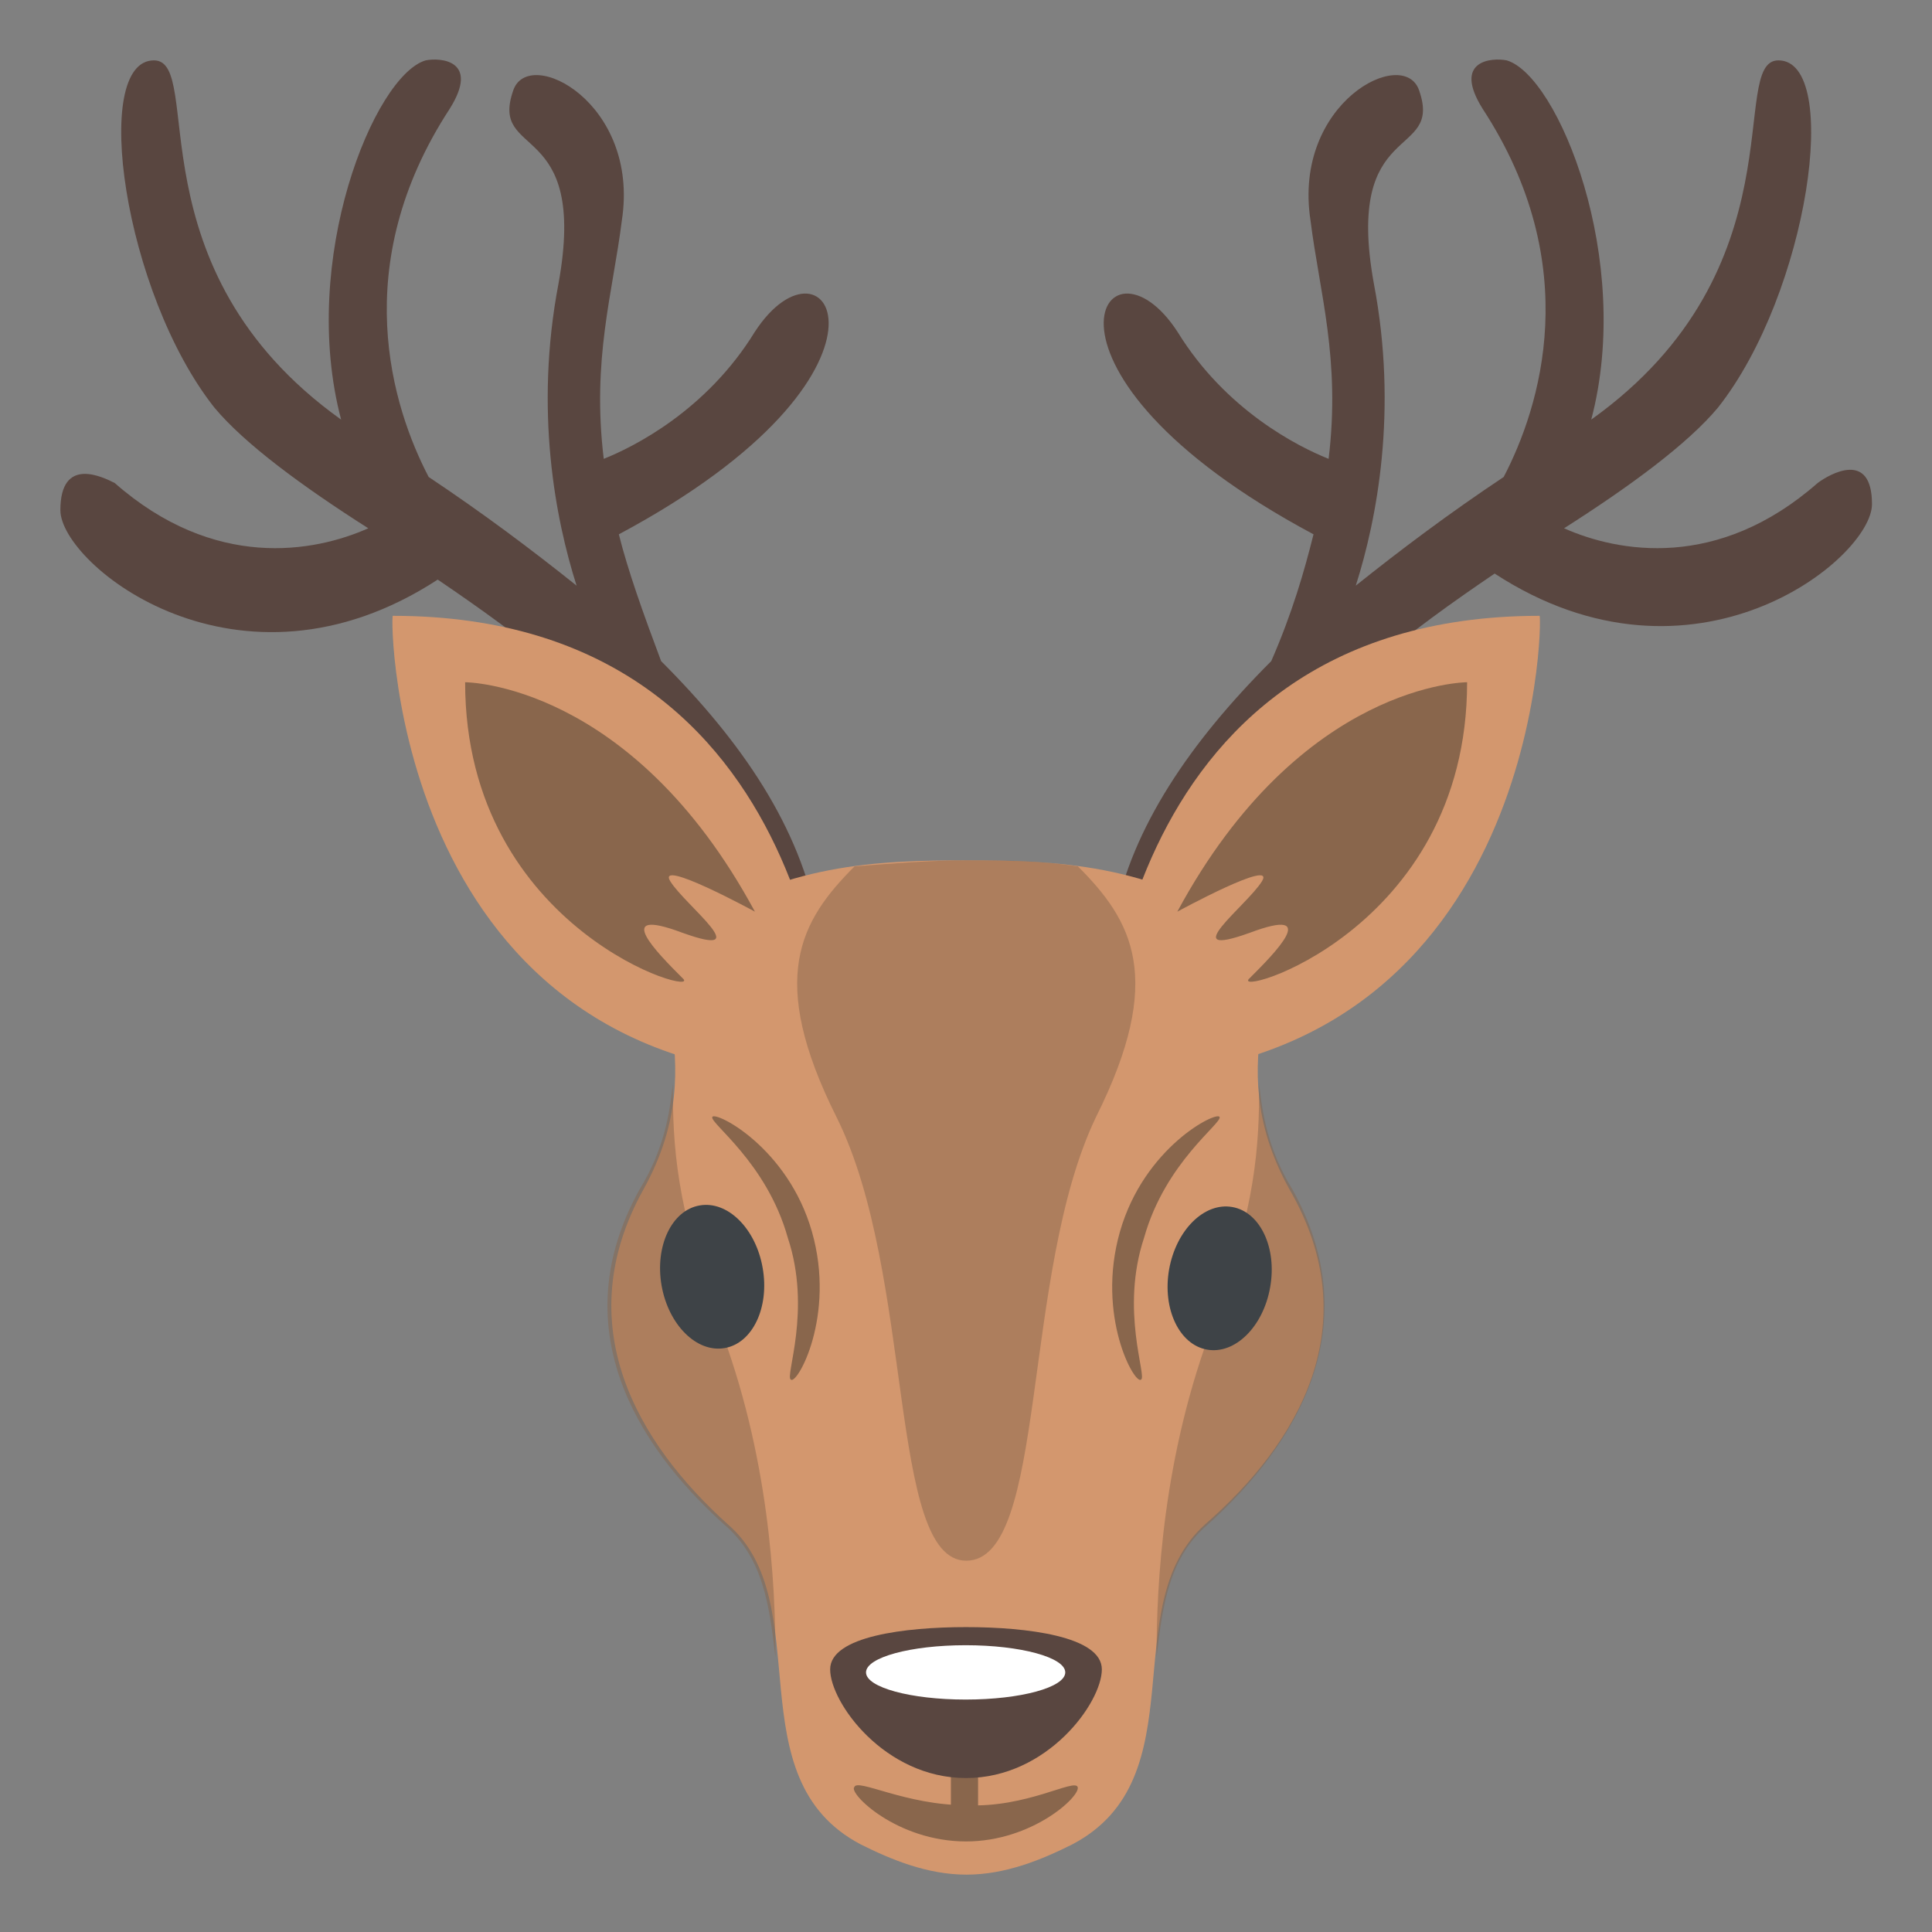 <svg width="16" height="16" viewBox="0 0 16 16" fill="none" xmlns="http://www.w3.org/2000/svg">
<rect x="0" y="0" width="16" height="16" fill="#808080" stroke="none"/>
<g id="deer-svgrepo-com (1)" clip-path="url(#clip0_1701_692)">
<g id="Group">
<path id="Vector" d="M5.475 5.475C5.325 5.075 5.2 4.725 5.125 4.425C7.65 3.075 6.85 1.825 6.25 2.75C5.85 3.4 5.25 3.7 5 3.8C4.9 2.975 5.075 2.425 5.15 1.825C5.3 0.85 4.375 0.375 4.25 0.75C4.05 1.325 4.875 0.975 4.625 2.35C4.425 3.4 4.6 4.3 4.775 4.85C4.4 4.55 4 4.25 3.55 3.95C3.25 3.375 2.875 2.2 3.725 0.9C3.975 0.5 3.65 0.475 3.525 0.5C3.1 0.625 2.475 2.15 2.825 3.475C1.075 2.225 1.7 0.5 1.275 0.5C0.75 0.5 1.025 2.425 1.775 3.375C2.025 3.675 2.5 4.025 3.05 4.375C2.6 4.575 1.775 4.725 0.95 4C0.85 3.95 0.5 3.775 0.5 4.225C0.5 4.675 1.975 5.875 3.625 4.8C4.325 5.275 5.025 5.8 5.325 6.35L6.775 7.65C6.625 6.85 6.15 6.15 5.475 5.475Z" fill="#594640"/>
<path id="Vector_2" d="M10.528 5.475C10.703 5.075 10.803 4.725 10.878 4.425C8.353 3.075 9.153 1.825 9.753 2.75C10.153 3.4 10.753 3.7 11.003 3.8C11.103 2.975 10.928 2.425 10.853 1.825C10.703 0.85 11.628 0.375 11.753 0.75C11.953 1.325 11.128 0.975 11.378 2.35C11.578 3.4 11.403 4.3 11.228 4.85C11.603 4.55 12.003 4.25 12.453 3.95C12.753 3.375 13.128 2.2 12.278 0.9C12.028 0.5 12.353 0.475 12.478 0.5C12.903 0.625 13.528 2.15 13.178 3.475C14.928 2.225 14.303 0.5 14.728 0.5C15.253 0.5 14.978 2.425 14.228 3.375C13.978 3.675 13.503 4.025 12.953 4.375C13.403 4.575 14.228 4.725 15.053 4C15.153 3.925 15.503 3.725 15.503 4.175C15.503 4.625 14.028 5.825 12.378 4.75C11.678 5.225 10.978 5.75 10.678 6.3L9.228 7.6C9.378 6.85 9.853 6.15 10.528 5.475Z" fill="#594640"/>
</g>
<path id="Vector_3" d="M10.679 9.85C10.054 8.725 10.804 8.025 10.329 7.7C9.529 7.15 8.729 7.125 8.004 7.125C7.279 7.125 6.479 7.15 5.679 7.7C5.204 8 5.954 8.725 5.329 9.85C4.704 10.975 5.279 11.95 6.029 12.625C6.779 13.275 6.079 14.725 7.129 15.275C7.379 15.4 7.679 15.525 8.004 15.525C8.329 15.525 8.629 15.4 8.879 15.275C9.929 14.725 9.229 13.3 9.979 12.625C10.754 11.95 11.329 10.975 10.679 9.85Z" fill="#D3976E"/>
<path id="Vector_4" opacity="0.5" d="M10.428 8.975C10.453 9.225 10.503 9.525 10.703 9.85C11.328 10.975 10.753 11.95 10.003 12.625C9.678 12.9 9.628 13.3 9.578 13.725C9.578 13.125 9.628 12.05 10.053 10.95C10.403 9.975 10.428 9.5 10.428 8.975Z" fill="#89664C"/>
<path id="Vector_5" opacity="0.5" d="M5.572 8.975C5.547 9.225 5.497 9.525 5.297 9.85C4.672 10.975 5.247 11.95 5.997 12.625C6.322 12.9 6.372 13.3 6.422 13.725C6.422 13.125 6.372 12.05 5.947 10.95C5.597 9.975 5.572 9.5 5.572 8.975Z" fill="#89664C"/>
<path id="Vector_6" d="M6.878 8.925C6.878 8.925 6.878 5.1 3.253 5.1C3.228 5.1 3.253 8.925 6.878 8.925Z" fill="#D3976E"/>
<path id="Vector_7" d="M3.852 5.65C3.852 5.65 5.227 5.65 6.252 7.55C6.252 7.55 5.427 7.1 5.552 7.3C5.677 7.5 6.277 7.95 5.652 7.725C5.052 7.5 5.452 7.9 5.652 8.1C5.852 8.275 3.852 7.725 3.852 5.65Z" fill="#89664C"/>
<path id="Vector_8" d="M9.125 8.925C9.125 8.925 9.125 5.1 12.75 5.1C12.775 5.1 12.75 8.925 9.125 8.925Z" fill="#D3976E"/>
<g id="Group_2">
<path id="Vector_9" d="M12.15 5.65C12.15 5.65 10.775 5.65 9.75 7.55C9.75 7.55 10.575 7.1 10.45 7.3C10.325 7.5 9.725 7.95 10.35 7.725C10.95 7.5 10.55 7.9 10.35 8.1C10.15 8.275 12.15 7.725 12.15 5.65Z" fill="#89664C"/>
<path id="Vector_10" d="M8.925 14.8C8.95 14.875 8.55 15.25 8 15.25C7.425 15.25 7.025 14.85 7.075 14.8C7.1 14.725 7.5 14.95 8 14.95C8.5 14.975 8.9 14.725 8.925 14.8Z" fill="#89664C"/>
<path id="Vector_11" d="M7.875 14.55H8.1V15.025H7.875V14.55Z" fill="#89664C"/>
</g>
<path id="Vector_12" d="M8 13.475C7.5 13.475 6.875 13.55 6.875 13.825C6.875 14.1 7.325 14.725 8 14.725C8.675 14.725 9.125 14.1 9.125 13.825C9.125 13.55 8.5 13.475 8 13.475Z" fill="#594640"/>
<path id="Vector_13" d="M7.997 14.075C8.453 14.075 8.822 13.974 8.822 13.85C8.822 13.726 8.453 13.625 7.997 13.625C7.541 13.625 7.172 13.726 7.172 13.85C7.172 13.974 7.541 14.075 7.997 14.075Z" fill="white"/>
<g id="Group_3">
<path id="Vector_14" d="M6.002 11.164C6.233 11.124 6.374 10.826 6.316 10.5C6.259 10.173 6.025 9.942 5.794 9.983C5.562 10.023 5.422 10.321 5.479 10.647C5.537 10.974 5.771 11.205 6.002 11.164Z" fill="#3E4347"/>
<path id="Vector_15" d="M10.519 10.66C10.577 10.334 10.436 10.036 10.205 9.996C9.974 9.955 9.74 10.186 9.682 10.513C9.625 10.839 9.766 11.137 9.997 11.177C10.228 11.218 10.462 10.987 10.519 10.66Z" fill="#3E4347"/>
</g>
<g id="Group_4">
<path id="Vector_16" d="M5.899 9.25C5.874 9.3 6.349 9.625 6.524 10.25C6.724 10.85 6.499 11.4 6.549 11.425C6.599 11.475 6.924 10.9 6.724 10.2C6.524 9.5 5.924 9.2 5.899 9.25Z" fill="#89664C"/>
<path id="Vector_17" d="M10.1 9.25C10.125 9.3 9.65 9.625 9.475 10.25C9.275 10.85 9.5 11.4 9.45 11.425C9.4 11.475 9.075 10.9 9.275 10.2C9.475 9.5 10.075 9.2 10.1 9.25Z" fill="#89664C"/>
<path id="Vector_18" opacity="0.5" d="M7.077 7.175C6.627 7.625 6.352 8.1 6.927 9.25C7.577 10.55 7.352 12.925 8.002 12.925C8.677 12.925 8.452 10.55 9.077 9.25C9.652 8.1 9.377 7.625 8.927 7.175C8.602 7.125 8.302 7.125 8.002 7.125C7.702 7.125 7.402 7.15 7.077 7.175Z" fill="#89664C"/>
</g>
</g>
<defs>
<clipPath id="clip0_1701_692">
<rect width="16" height="16" fill="white"/>
</clipPath>
</defs>
</svg>
